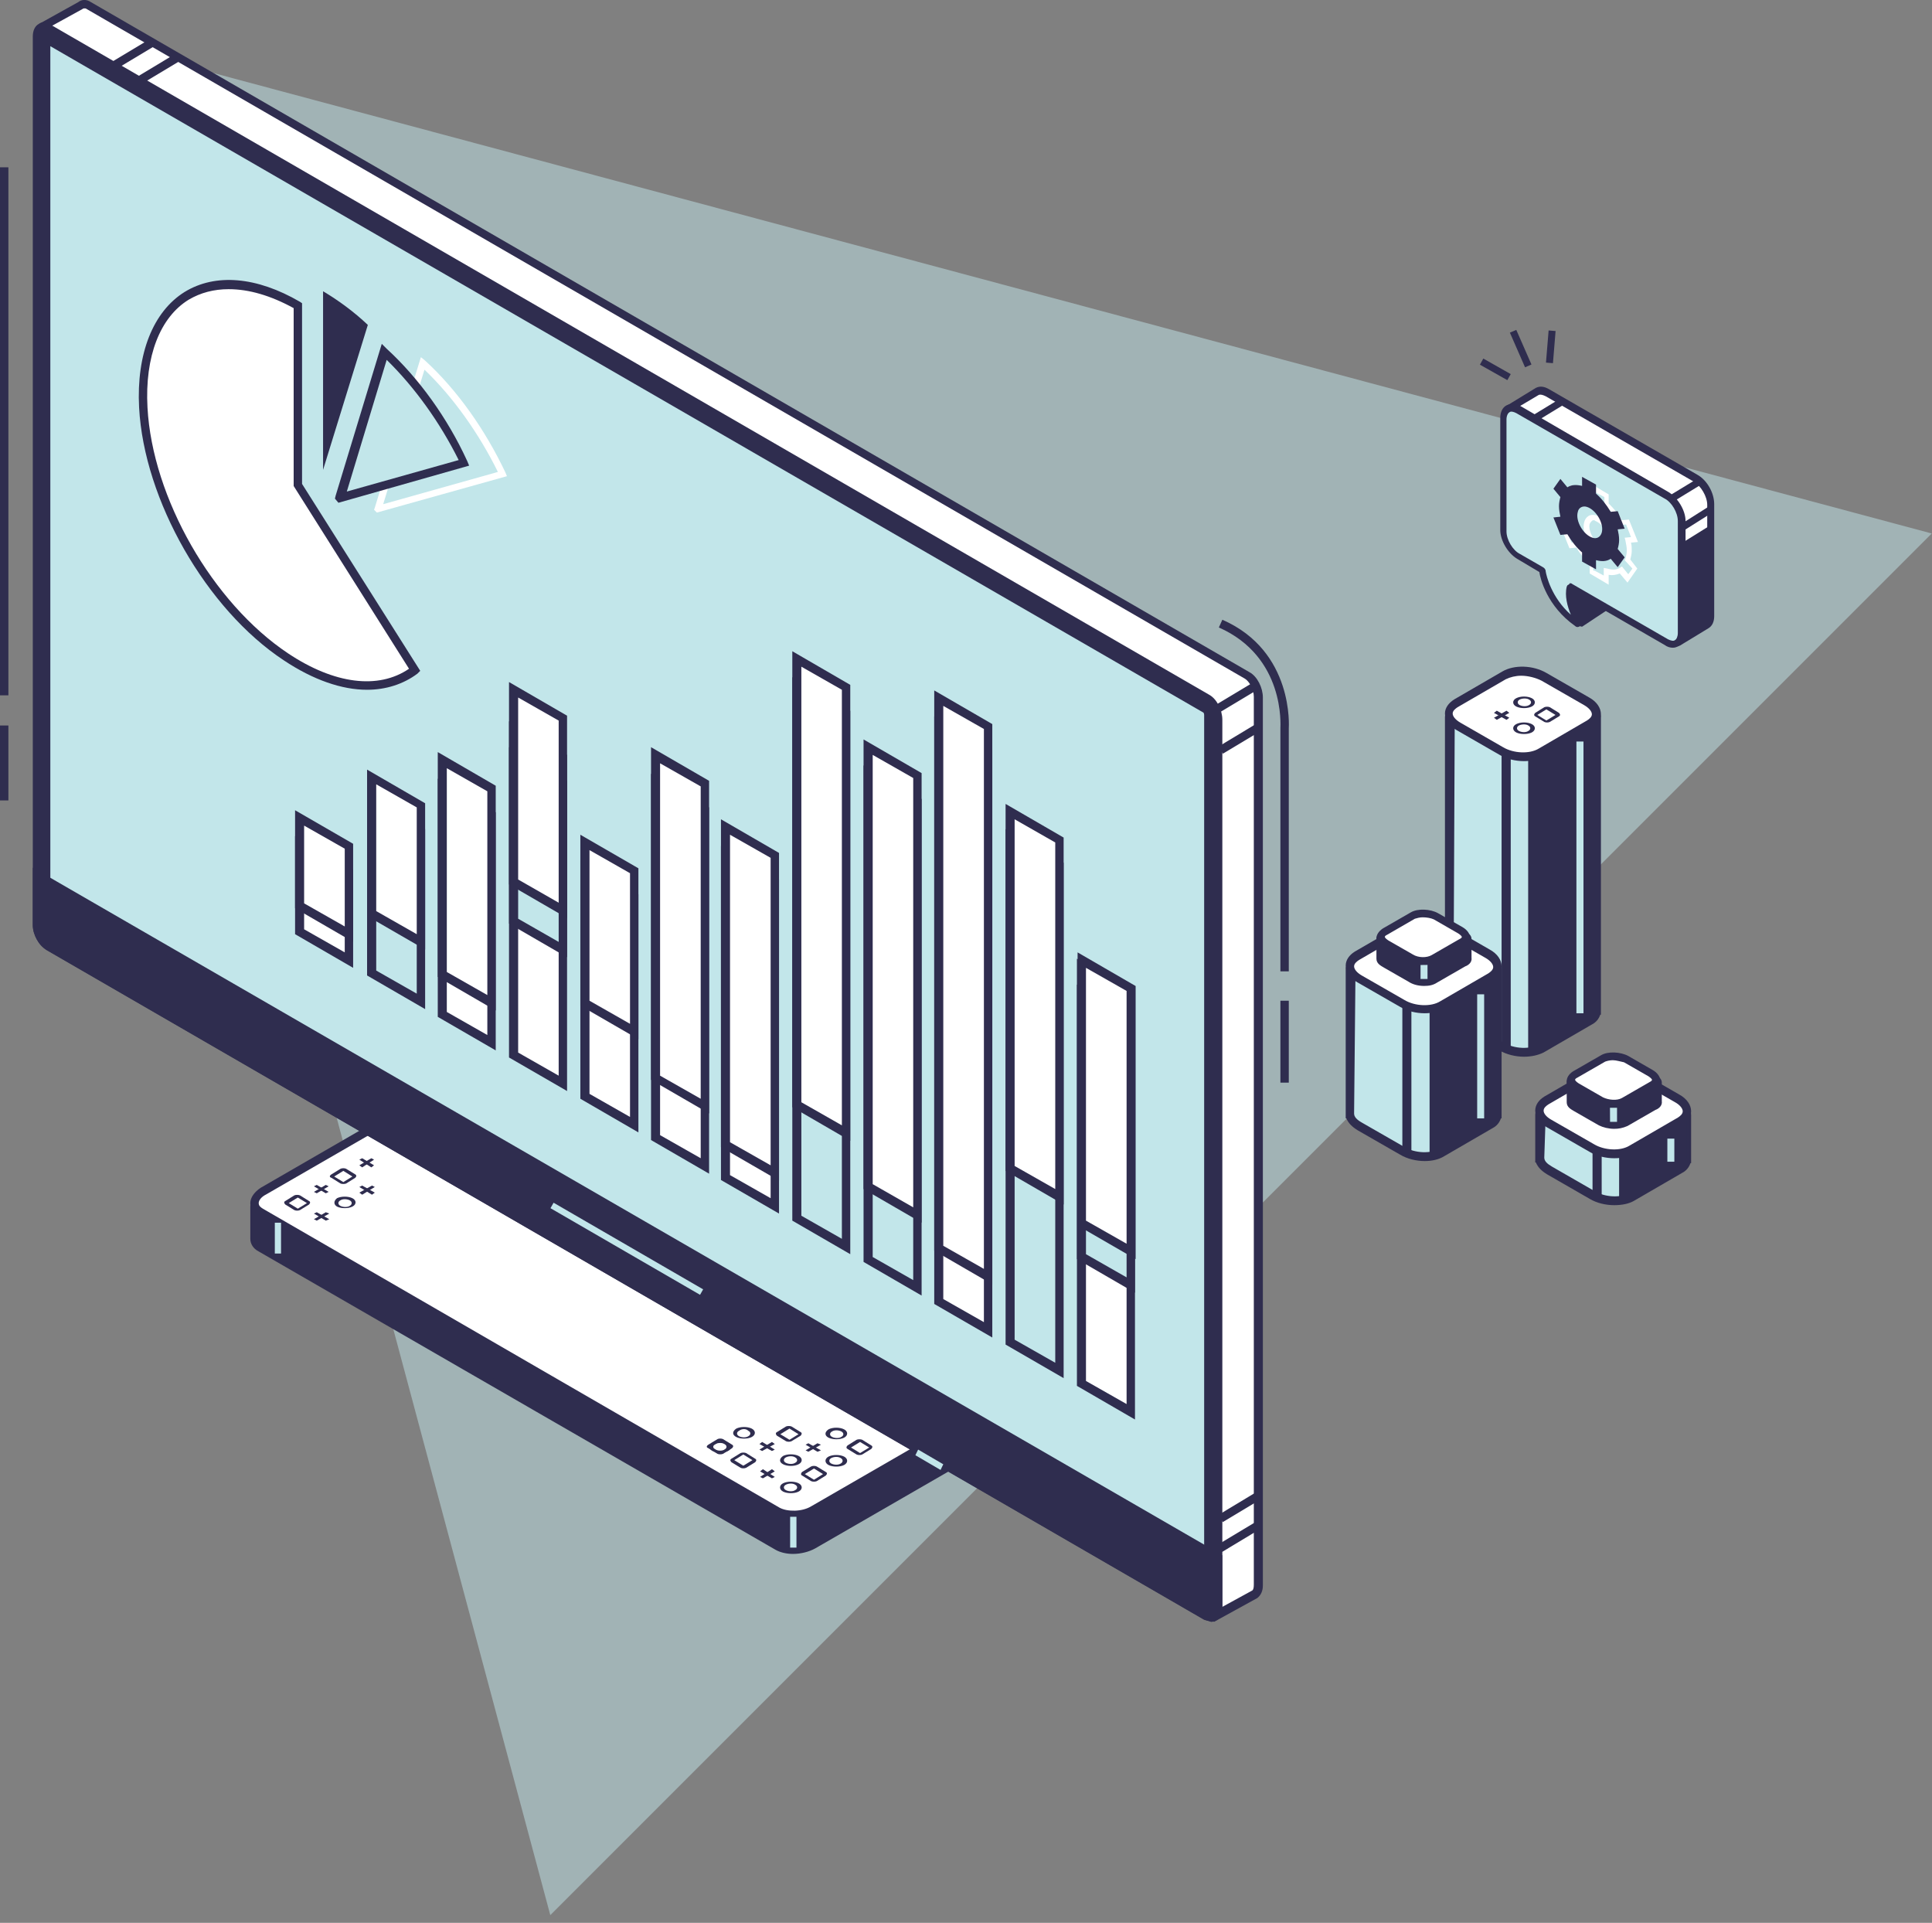 <svg width="205" height="204" viewBox="0 0 205 204" fill="none" xmlns="http://www.w3.org/2000/svg" xmlns:xlink="http://www.w3.org/1999/xlink">
	<rect x="0" y="0" width="205" height="204" fill="#808080" stroke="none"/>
	<desc>
			Created with Pixso.
	</desc>
	<defs>
		<clipPath id="clip22_10429">
			<rect width="182" height="173" fill="white" fill-opacity="0"/>
		</clipPath>
	</defs>
	<g opacity="0.5">
		<path d="M204.97 56.6L58.39 203.18L4.74 2.95L204.97 56.6Z" fill="#C2E6EA" fill-opacity="1" fill-rule="evenodd"/>
	</g>
	<rect width="182" height="173" fill="#FFFFFF" fill-opacity="0"/>
	<g clip-path="url(#clip22_10429)">
		<path d="M167.42 66.04L170.69 63.89L170.69 63.81L166.53 58.76C166.53 58.69 166.46 58.76 166.46 58.76L165.79 61.88L165.64 64.04C165.64 64.04 165.64 64.04 165.64 64.11L167.35 66.12C167.42 66.04 167.42 66.04 167.42 66.04Z" fill="#2F2D4F" fill-opacity="1" fill-rule="nonzero"/>
		<path d="M167.42 66.41C167.27 66.41 167.2 66.34 167.13 66.26L165.35 64.18L165.35 63.96L165.49 61.88L166.24 58.54L166.53 58.46C166.68 58.39 166.83 58.46 166.98 58.61L171.28 63.81L171.28 64.04C171.28 64.18 171.21 64.26 171.13 64.33L167.87 66.49C167.57 66.41 167.5 66.41 167.42 66.41ZM166.01 63.89L167.5 65.6L170.32 63.81L166.75 59.43L166.24 61.96L166.01 63.89Z" fill="#2F2D4F" fill-opacity="1" fill-rule="nonzero"/>
		<path d="M179.96 50.66L164.23 41.6C163.86 41.37 163.49 41.3 163.19 41.45L160.15 43.31C160.08 43.31 160.08 43.38 160.15 43.46L163.86 47.32C163.86 47.32 163.86 47.32 163.86 47.39L163.86 53.78C163.86 54.82 164.6 56.09 165.49 56.61L167.87 57.94C167.94 58.02 167.94 58.09 168.02 58.17C168.16 58.84 168.76 61.66 171.65 63.66C171.8 63.74 171.87 63.66 171.8 63.52C171.43 62.77 170.69 61.21 170.91 60.02C171.06 59.95 171.06 59.95 171.13 59.88L175.96 62.7C175.96 62.7 175.96 62.7 175.96 62.77L177.96 68.2C177.96 68.27 178.03 68.27 178.11 68.27L181.15 66.41C181.37 66.26 181.6 65.89 181.6 65.45L181.6 53.56C181.52 52.45 180.85 51.18 179.96 50.66Z" fill="#FFFFFF" fill-opacity="1" fill-rule="nonzero"/>
		<path d="M178.03 68.57C177.96 68.57 177.96 68.57 177.89 68.57L177.74 68.49L177.66 68.27L175.66 62.92L171.13 60.32C171.06 61.44 171.73 62.77 172.02 63.37C172.17 63.59 172.1 63.81 171.95 63.96C171.8 64.11 171.58 64.11 171.43 63.96C168.54 62.03 167.79 59.28 167.65 58.32L167.57 58.24L165.27 56.9C164.23 56.31 163.49 54.97 163.49 53.78L163.49 47.47L159.85 43.68C159.78 43.6 159.71 43.46 159.71 43.31C159.71 43.16 159.78 43.08 159.93 43.01L162.97 41.15C163.42 40.93 163.86 41 164.38 41.3L180.11 50.37C181.15 50.96 181.89 52.3 181.89 53.49L181.89 65.37C181.89 65.97 181.67 66.41 181.3 66.64L178.26 68.49C178.18 68.49 178.11 68.57 178.03 68.57ZM171.06 59.5L176.18 62.48L176.25 62.62L178.18 67.75L180.93 66.12C181.08 66.04 181.15 65.74 181.15 65.45L181.15 53.56C181.15 52.67 180.48 51.55 179.74 51.11L164.01 42.04C163.71 41.9 163.49 41.82 163.27 41.9L160.52 43.53L164.08 47.24L164.08 47.47L164.08 53.86C164.08 54.75 164.75 55.86 165.49 56.31L167.94 57.8L168.16 58.17C168.24 58.61 168.76 60.92 170.84 62.77C170.47 61.96 170.17 60.92 170.39 59.95L170.39 59.73L171.06 59.5Z" fill="#2F2D4F" fill-opacity="1" fill-rule="nonzero"/>
		<path d="M176.85 52.59L161.12 43.46C160.23 42.94 159.56 43.38 159.56 44.35L159.56 56.23C159.56 57.2 160.23 58.46 161.12 58.98L163.56 60.4C163.64 60.4 163.64 60.54 163.71 60.62C163.79 61.29 164.45 64.11 167.35 66.12C167.5 66.19 167.57 66.12 167.5 65.97C167.13 65.22 166.38 63.59 166.68 62.33C166.68 62.25 166.76 62.25 166.83 62.25L177 68.12C177.89 68.64 178.55 68.2 178.55 67.23L178.55 55.34C178.4 54.3 177.74 53.11 176.85 52.59Z" fill="#C2E6EA" fill-opacity="1" fill-rule="nonzero"/>
		<path d="M177.51 68.72C177.22 68.72 176.92 68.64 176.62 68.42L166.83 62.77C166.75 63.89 167.42 65.22 167.72 65.82C167.87 66.04 167.79 66.26 167.65 66.41C167.5 66.56 167.27 66.56 167.13 66.41C164.16 64.33 163.42 61.36 163.34 60.69L160.97 59.28C160 58.69 159.19 57.35 159.19 56.23L159.19 44.35C159.19 43.75 159.41 43.23 159.85 43.01C160.3 42.79 160.82 42.79 161.34 43.08L177.07 52.22C178.03 52.82 178.85 54.15 178.85 55.27L178.85 67.16C178.85 67.75 178.63 68.27 178.18 68.49C177.96 68.64 177.74 68.72 177.51 68.72ZM166.61 61.88C166.68 61.88 166.75 61.88 166.83 61.96L177 67.83C177.29 67.97 177.59 68.05 177.74 67.9C177.89 67.83 178.03 67.53 178.03 67.16L178.03 55.27C178.03 54.38 177.37 53.26 176.62 52.89L160.89 43.83C160.6 43.68 160.3 43.6 160.15 43.75C160 43.83 159.85 44.12 159.85 44.5L159.85 56.38C159.85 57.27 160.52 58.39 161.26 58.76L163.71 60.17C163.86 60.25 164.01 60.4 164.01 60.62C164.08 61.06 164.6 63.37 166.68 65.22C166.31 64.33 166.01 63.22 166.24 62.25L166.31 62.1L166.53 61.96C166.53 61.88 166.53 61.88 166.61 61.88Z" fill="#2F2D4F" fill-opacity="1" fill-rule="nonzero"/>
		<path d="M177.33 52.47L180.06 50.81L180.44 51.45L177.72 53.11L177.33 52.47Z" fill="#2F2D4F" fill-opacity="1" fill-rule="evenodd"/>
		<path d="M162.66 44.05L165.39 42.39L165.77 43.03L163.05 44.69L162.66 44.05Z" fill="#2F2D4F" fill-opacity="1" fill-rule="evenodd"/>
		<path d="M178.19 55.72L181.2 53.81L181.59 54.44L178.58 56.34L178.19 55.72Z" fill="#2F2D4F" fill-opacity="1" fill-rule="evenodd"/>
		<path d="M181.52 55.71L178.4 57.65L178.4 67.97L181.45 66.34L181.52 65.6L181.52 55.71Z" fill="#2F2D4F" fill-opacity="1" fill-rule="nonzero"/>
		<path d="M164.04 38.47L164.32 35.06L165.06 35.12L164.78 38.53L164.04 38.47Z" fill="#2F2D4F" fill-opacity="1" fill-rule="evenodd"/>
		<path d="M160.21 35.29L160.89 35L162.5 38.67L161.82 38.97L160.21 35.29Z" fill="#2F2D4F" fill-opacity="1" fill-rule="evenodd"/>
		<path d="M157.03 38.69L157.39 38.04L160.3 39.69L159.94 40.33L157.03 38.69Z" fill="#2F2D4F" fill-opacity="1" fill-rule="evenodd"/>
		<path d="M170.69 62.03L168.68 60.84L168.68 59.88C168.16 59.36 167.65 58.76 167.27 58.09L166.53 58.17L165.57 55.79L166.31 55.71C166.24 55.42 166.24 55.12 166.24 54.82C166.24 54.53 166.31 54.23 166.38 53.93L165.64 52.97L166.68 51.48L167.5 52.45C167.87 52.3 168.24 52.22 168.68 52.3L168.68 51.26L170.69 52.45L170.69 53.41C171.21 53.93 171.73 54.53 172.1 55.19L172.84 55.12L173.8 57.5L173.06 57.57C173.14 57.87 173.14 58.17 173.14 58.46C173.14 58.76 173.06 59.06 172.99 59.36L173.73 60.32L172.69 61.81L171.87 60.84C171.5 60.99 171.13 61.06 170.69 60.99L170.69 62.03ZM169.2 60.54L170.17 61.06L170.17 60.25L170.54 60.32C171.06 60.47 171.5 60.47 171.87 60.25L172.1 60.1L172.77 60.92L173.21 60.32L172.39 59.43L172.47 59.28C172.54 58.98 172.62 58.69 172.62 58.39C172.62 58.09 172.54 57.72 172.47 57.35L172.39 57.05L173.06 56.98L172.54 55.64L171.87 55.71L171.8 55.57C171.43 54.82 170.91 54.15 170.32 53.71L170.24 53.63L170.24 52.74L169.28 52.22L169.28 53.04L168.91 52.97C168.39 52.82 167.94 52.82 167.57 53.04L167.35 53.19L166.68 52.37L166.24 52.97L166.9 53.78L166.83 53.93C166.75 54.23 166.68 54.53 166.68 54.82C166.68 55.12 166.75 55.49 166.83 55.86L166.9 56.16L166.24 56.23L166.75 57.57L167.42 57.5L167.5 57.65C167.87 58.39 168.39 59.06 168.98 59.5L169.06 59.58L169.06 60.54L169.2 60.54ZM170.24 58.54C170.17 58.54 170.02 58.54 169.87 58.46C168.76 58.17 167.79 56.53 168.09 55.42C168.16 55.12 168.31 54.9 168.54 54.75C168.76 54.6 169.06 54.6 169.35 54.67C170.47 54.97 171.43 56.61 171.13 57.72C171.06 58.02 170.91 58.24 170.69 58.39C170.61 58.54 170.47 58.54 170.24 58.54ZM169.13 55.19C169.06 55.19 168.98 55.19 168.91 55.27C168.83 55.34 168.76 55.42 168.68 55.57C168.46 56.38 169.28 57.72 170.09 58.02C170.24 58.09 170.39 58.09 170.47 58.02C170.54 57.94 170.61 57.87 170.69 57.72C170.91 56.9 170.09 55.57 169.28 55.27C169.2 55.19 169.13 55.19 169.13 55.19Z" fill="#FFFFFF" fill-opacity="1" fill-rule="nonzero"/>
		<path d="M171.8 57.27C171.8 56.9 171.73 56.53 171.65 56.16L172.39 56.09L171.65 54.23L170.91 54.3C170.46 53.56 169.95 52.89 169.35 52.37L169.35 51.41L167.87 50.59L167.87 51.55C167.27 51.41 166.75 51.41 166.31 51.7L165.57 50.81L164.83 51.85L165.57 52.74C165.49 53.04 165.42 53.34 165.42 53.71C165.42 54.08 165.49 54.45 165.57 54.82L164.83 54.9L165.57 56.75L166.31 56.68C166.75 57.42 167.27 58.09 167.87 58.61L167.87 59.58L169.35 60.4L169.35 59.43C169.95 59.58 170.46 59.58 170.91 59.28L171.65 60.17L172.39 59.13L171.65 58.24C171.73 57.94 171.8 57.65 171.8 57.27ZM168.98 57.05C168.02 56.75 167.13 55.27 167.42 54.3C167.5 53.86 167.94 53.63 168.39 53.78C169.35 54.08 170.24 55.57 169.95 56.53C169.8 56.98 169.43 57.2 168.98 57.05Z" fill="#2F2D4F" fill-opacity="1" fill-rule="nonzero"/>
		<path d="M169.06 75.7L153.99 75.7C153.84 75.7 153.7 75.85 153.7 76L153.7 107.06C153.7 107.5 154.07 108.02 154.73 108.39L159.26 110.99C160.52 111.74 162.38 111.81 163.49 111.14L168.61 108.17C169.13 107.87 169.35 107.43 169.35 107.06L169.35 76C169.35 75.85 169.28 75.7 169.06 75.7Z" fill="#C2E6EA" fill-opacity="1" fill-rule="nonzero"/>
		<path d="M161.71 112.11C160.82 112.11 159.85 111.88 159.11 111.44L154.59 108.84C153.99 108.47 153.62 108.1 153.4 107.58L153.32 107.58L153.32 107.13L153.32 76.07C153.32 75.63 153.7 75.33 154.07 75.33L169.13 75.33C169.57 75.33 169.87 75.7 169.87 76.07L169.87 107.65L169.8 107.65C169.65 108.1 169.35 108.47 168.91 108.69L163.79 111.66C163.19 111.96 162.45 112.11 161.71 112.11ZM154.22 107.06C154.22 107.43 154.51 107.72 155.03 108.02L159.56 110.62C160.67 111.29 162.38 111.36 163.34 110.77L168.46 107.8C168.68 107.65 168.98 107.43 168.98 107.13L168.98 106.61L169.06 106.61L169.06 76.15L154.36 76.15L154.22 107.06Z" fill="#2F2D4F" fill-opacity="1" fill-rule="nonzero"/>
		<path d="M169.06 75.78L162.15 75.78L162.15 111.66C162.67 111.59 163.12 111.51 163.49 111.29L168.61 108.32C169.13 108.02 169.35 107.58 169.35 107.2L169.35 76.15C169.35 75.85 169.28 75.78 169.06 75.78Z" fill="#2F2D4F" fill-opacity="1" fill-rule="nonzero"/>
		<path d="M168.68 76.89L163.56 79.86C162.45 80.46 160.6 80.38 159.33 79.71L154.81 77.11C153.55 76.37 153.4 75.33 154.51 74.66L159.63 71.69C160.75 71.09 162.6 71.17 163.86 71.84L168.39 74.44C169.58 75.18 169.72 76.3 168.68 76.89Z" fill="#FFFFFF" fill-opacity="1" fill-rule="nonzero"/>
		<path d="M161.71 80.75C160.82 80.75 159.85 80.53 159.11 80.08L154.59 77.48C153.77 77.04 153.32 76.37 153.32 75.7C153.32 75.11 153.7 74.59 154.29 74.21L159.41 71.24C160.67 70.5 162.67 70.57 164.08 71.39L168.61 73.99C169.43 74.44 169.87 75.11 169.87 75.78C169.87 76.37 169.5 76.89 168.91 77.26L163.79 80.23C163.19 80.6 162.45 80.75 161.71 80.75ZM161.41 71.69C160.82 71.69 160.23 71.84 159.78 72.06L154.66 75.03C154.44 75.18 154.14 75.4 154.14 75.7C154.14 76 154.44 76.37 154.96 76.67L159.48 79.27C160.6 79.94 162.3 80.01 163.27 79.42L168.39 76.44C168.61 76.3 168.91 76.07 168.91 75.78C168.91 75.48 168.61 75.11 168.09 74.81L163.56 72.21C162.97 71.91 162.15 71.69 161.41 71.69Z" fill="#2F2D4F" fill-opacity="1" fill-rule="nonzero"/>
		<path d="M159.33 79.94L160.3 79.94L160.3 111.29L159.33 111.29L159.33 79.94Z" fill="#2F2D4F" fill-opacity="1" fill-rule="evenodd"/>
		<path d="M167.27 78.67L168.02 78.67L168.02 107.5L167.27 107.5L167.27 78.67Z" fill="#C2E6EA" fill-opacity="1" fill-rule="evenodd"/>
		<path d="M158.59 102.52L143.53 102.52C143.38 102.52 143.23 102.67 143.23 102.82L143.23 118.2C143.23 118.65 143.6 119.17 144.27 119.54L148.8 122.14C150.06 122.88 151.91 122.95 153.03 122.29L158.15 119.31C158.67 119.02 158.89 118.57 158.89 118.2L158.89 102.82C158.89 102.67 158.74 102.52 158.59 102.52Z" fill="#C2E6EA" fill-opacity="1" fill-rule="nonzero"/>
		<path d="M151.17 123.18C150.28 123.18 149.32 122.95 148.58 122.51L144.05 119.91C143.46 119.54 143.08 119.17 142.86 118.65L142.79 118.65L142.79 118.2L142.79 102.82C142.79 102.37 143.16 102.08 143.53 102.08L158.59 102.08C159.04 102.08 159.33 102.45 159.33 102.82L159.33 118.65L159.26 118.65C159.11 119.09 158.82 119.46 158.37 119.69L153.25 122.66C152.66 123.03 151.91 123.18 151.17 123.18ZM143.68 118.13C143.68 118.5 143.97 118.79 144.49 119.09L149.02 121.69C150.13 122.36 151.84 122.43 152.8 121.84L157.92 118.87C158.15 118.72 158.44 118.5 158.44 118.2L158.44 117.68L158.52 117.68L158.52 102.89L143.83 102.89L143.68 118.13Z" fill="#2F2D4F" fill-opacity="1" fill-rule="nonzero"/>
		<path d="M158.59 102.52L151.69 102.52L151.69 122.73C152.21 122.66 152.66 122.58 153.03 122.36L158.15 119.39C158.67 119.09 158.89 118.65 158.89 118.27L158.89 102.89C158.89 102.67 158.74 102.52 158.59 102.52Z" fill="#2F2D4F" fill-opacity="1" fill-rule="nonzero"/>
		<path d="M158.15 103.71L153.03 106.68C151.91 107.28 150.06 107.2 148.8 106.54L144.27 103.93C143.01 103.19 142.86 102.15 143.97 101.48L149.09 98.51C150.21 97.92 152.06 97.99 153.32 98.66L157.85 101.26C159.11 101.93 159.26 103.04 158.15 103.71Z" fill="#FFFFFF" fill-opacity="1" fill-rule="nonzero"/>
		<path d="M151.17 107.5C150.28 107.5 149.32 107.28 148.58 106.83L144.05 104.23C143.23 103.79 142.79 103.12 142.79 102.45C142.79 101.85 143.16 101.33 143.75 100.96L148.87 97.99C150.13 97.25 152.14 97.32 153.55 98.14L158.07 100.74C158.89 101.19 159.33 101.85 159.33 102.52C159.33 103.12 158.96 103.64 158.37 104.01L153.25 106.98C152.66 107.35 151.91 107.5 151.17 107.5ZM150.95 98.51C150.36 98.51 149.76 98.66 149.32 98.88L144.2 101.85C143.97 102 143.68 102.23 143.68 102.52C143.68 102.82 143.97 103.19 144.49 103.49L149.02 106.09C150.13 106.76 151.84 106.83 152.8 106.24L157.92 103.27C158.15 103.12 158.44 102.89 158.44 102.6C158.44 102.3 158.15 101.93 157.63 101.63L153.1 99.03C152.51 98.66 151.69 98.51 150.95 98.51Z" fill="#2F2D4F" fill-opacity="1" fill-rule="nonzero"/>
		<path d="M148.8 106.68L149.76 106.68L149.76 122.36L148.8 122.36L148.8 106.68Z" fill="#2F2D4F" fill-opacity="1" fill-rule="evenodd"/>
		<path d="M156.74 105.49L157.48 105.49L157.48 118.65L156.74 118.65L156.74 105.49Z" fill="#C2E6EA" fill-opacity="1" fill-rule="evenodd"/>
		<path d="M178.7 117.9L163.64 117.9C163.49 117.9 163.34 118.05 163.34 118.2L163.34 122.81C163.34 123.25 163.71 123.77 164.38 124.14L168.91 126.74C170.17 127.49 172.02 127.56 173.14 126.89L178.26 123.92C178.78 123.62 179 123.18 179 122.81L179 118.13C179 118.05 178.85 117.9 178.7 117.9Z" fill="#C2E6EA" fill-opacity="1" fill-rule="nonzero"/>
		<path d="M171.28 127.86C170.39 127.86 169.43 127.64 168.68 127.19L164.16 124.59C163.56 124.22 163.19 123.85 162.97 123.33L162.9 123.33L162.9 122.88L162.9 118.27C162.9 117.83 163.27 117.53 163.64 117.53L178.7 117.53C179.15 117.53 179.44 117.9 179.44 118.27L179.44 123.4L179.37 123.4C179.22 123.85 178.92 124.22 178.48 124.44L173.36 127.41C172.84 127.71 172.1 127.86 171.28 127.86ZM163.86 122.81C163.86 123.18 164.16 123.47 164.68 123.77L169.2 126.37C170.32 127.04 172.02 127.12 172.99 126.52L178.11 123.55C178.33 123.4 178.63 123.18 178.63 122.88L178.63 122.36L178.7 122.36L178.7 118.35L164.01 118.35L163.86 122.81Z" fill="#2F2D4F" fill-opacity="1" fill-rule="nonzero"/>
		<path d="M178.7 117.9L171.8 117.9L171.8 127.34C172.32 127.26 172.77 127.19 173.14 126.97L178.26 124C178.78 123.7 179 123.25 179 122.88L179 118.2C179 118.05 178.85 117.9 178.7 117.9Z" fill="#2F2D4F" fill-opacity="1" fill-rule="nonzero"/>
		<path d="M178.26 119.02L173.14 121.99C172.02 122.58 170.17 122.51 168.91 121.84L164.38 119.24C163.12 118.5 162.97 117.46 164.08 116.79L169.2 113.82C170.32 113.22 172.17 113.3 173.43 113.96L177.96 116.57C179.22 117.31 179.37 118.42 178.26 119.02Z" fill="#FFFFFF" fill-opacity="1" fill-rule="nonzero"/>
		<path d="M171.28 122.88C170.39 122.88 169.43 122.66 168.68 122.21L164.16 119.61C163.34 119.17 162.9 118.5 162.9 117.83C162.9 117.23 163.27 116.71 163.86 116.34L168.98 113.37C170.24 112.63 172.25 112.7 173.66 113.52L178.18 116.12C179 116.57 179.44 117.23 179.44 117.9C179.44 118.5 179.07 119.02 178.48 119.39L173.36 122.36C172.84 122.73 172.1 122.88 171.28 122.88ZM171.06 113.82C170.46 113.82 169.87 113.96 169.43 114.19L164.31 117.16C164.08 117.31 163.79 117.53 163.79 117.83C163.79 118.13 164.08 118.5 164.6 118.79L169.13 121.39C170.24 122.06 171.95 122.14 172.91 121.54L178.03 118.57C178.26 118.42 178.55 118.2 178.55 117.9C178.55 117.61 178.26 117.23 177.74 116.94L173.21 114.34C172.62 114.04 171.8 113.82 171.06 113.82Z" fill="#2F2D4F" fill-opacity="1" fill-rule="nonzero"/>
		<path d="M168.98 122.06L169.95 122.06L169.95 126.97L168.98 126.97L168.98 122.06Z" fill="#2F2D4F" fill-opacity="1" fill-rule="evenodd"/>
		<path d="M176.92 120.8L177.66 120.8L177.66 123.25L176.92 123.25L176.92 120.8Z" fill="#C2E6EA" fill-opacity="1" fill-rule="evenodd"/>
		<path d="M155.4 99.48L146.65 99.48C146.57 99.48 146.5 99.55 146.5 99.62L146.5 101.48L146.5 101.63C146.5 101.93 146.72 102 147.09 102.23L149.69 103.71C150.43 104.16 151.54 104.16 152.14 103.79L155.11 102.08C155.4 101.93 155.55 101.78 155.55 101.56L155.55 101.48L155.55 99.62C155.62 99.55 155.55 99.48 155.4 99.48Z" fill="#2F2D4F" fill-opacity="1" fill-rule="nonzero"/>
		<path d="M151.1 104.6C150.5 104.6 149.91 104.45 149.47 104.16L146.87 102.67C146.5 102.45 146.05 102.23 146.05 101.71L146.05 101.48L146.05 99.62C146.05 99.25 146.35 98.96 146.72 98.96L155.48 98.96C155.85 98.96 156.14 99.25 156.14 99.62L156.14 101.63C156.22 102.15 155.7 102.45 155.48 102.52L152.51 104.23C152.06 104.53 151.62 104.6 151.1 104.6ZM146.94 99.92L146.94 101.48L146.94 101.63C146.94 101.63 147.17 101.78 147.31 101.85L149.91 103.34C150.5 103.64 151.39 103.71 151.91 103.41L154.88 101.71C155.03 101.63 155.11 101.56 155.11 101.56L155.11 101.41L155.11 99.85L146.94 99.92Z" fill="#2F2D4F" fill-opacity="1" fill-rule="nonzero"/>
		<path d="M155.18 100.15L152.21 101.85C151.62 102.23 150.5 102.15 149.76 101.78L147.17 100.29C146.42 99.85 146.35 99.25 147.02 98.88L149.99 97.17C150.58 96.8 151.69 96.88 152.43 97.25L155.03 98.73C155.7 99.18 155.77 99.77 155.18 100.15Z" fill="#FFFFFF" fill-opacity="1" fill-rule="nonzero"/>
		<path d="M151.1 102.6C150.5 102.6 149.91 102.45 149.47 102.23L146.87 100.74C146.35 100.44 146.05 100 146.05 99.55C146.05 99.18 146.28 98.81 146.72 98.51L149.69 96.8C150.43 96.36 151.77 96.43 152.58 96.88L155.18 98.36C155.7 98.66 156 99.1 156 99.55C156 99.92 155.77 100.29 155.33 100.59L152.36 102.3C152.06 102.45 151.62 102.6 151.1 102.6ZM150.95 97.32C150.65 97.32 150.36 97.4 150.13 97.47L147.17 99.18C147.02 99.25 146.94 99.33 146.94 99.4C146.94 99.48 147.09 99.62 147.31 99.77L149.91 101.26C150.5 101.63 151.39 101.63 151.91 101.33L154.88 99.62C155.03 99.55 155.11 99.48 155.11 99.4C155.11 99.33 154.96 99.18 154.73 99.03L152.14 97.54C151.84 97.4 151.39 97.32 150.95 97.32Z" fill="#2F2D4F" fill-opacity="1" fill-rule="nonzero"/>
		<path d="M150.73 102.38L151.47 102.37L151.47 103.86L150.73 103.86L150.73 102.38Z" fill="#C2E6EA" fill-opacity="1" fill-rule="evenodd"/>
		<path d="M175.59 114.63L166.83 114.63C166.76 114.63 166.68 114.71 166.68 114.78L166.68 116.64L166.68 116.79C166.68 117.09 166.9 117.16 167.27 117.38L169.87 118.87C170.61 119.31 171.73 119.31 172.32 118.94L175.29 117.23C175.59 117.09 175.73 116.94 175.73 116.71L175.73 116.64L175.73 114.78C175.73 114.71 175.66 114.63 175.59 114.63Z" fill="#2F2D4F" fill-opacity="1" fill-rule="nonzero"/>
		<path d="M171.28 119.76C170.69 119.76 170.09 119.61 169.65 119.39L167.05 117.9C166.68 117.68 166.24 117.46 166.24 116.94L166.24 116.71L166.24 114.86C166.24 114.48 166.53 114.19 166.9 114.19L175.66 114.19C176.03 114.19 176.33 114.48 176.33 114.86L176.33 116.86C176.4 117.38 175.88 117.68 175.66 117.75L172.69 119.46C172.17 119.69 171.73 119.76 171.28 119.76ZM167.13 115.15L167.13 116.71L167.13 116.86C167.13 116.86 167.35 117.01 167.5 117.09L170.09 118.57C170.69 118.94 171.58 118.94 172.1 118.65L175.07 116.94C175.21 116.86 175.29 116.79 175.29 116.79L175.29 116.64L175.29 115.08L167.13 115.15Z" fill="#2F2D4F" fill-opacity="1" fill-rule="nonzero"/>
		<path d="M175.29 115.3L172.32 117.01C171.73 117.38 170.61 117.31 169.87 116.94L167.27 115.45C166.53 115.01 166.46 114.41 167.13 114.04L170.09 112.33C170.69 111.96 171.8 112.03 172.54 112.4L175.14 113.89C175.88 114.34 175.96 114.93 175.29 115.3Z" fill="#FFFFFF" fill-opacity="1" fill-rule="nonzero"/>
		<path d="M171.28 117.75C170.69 117.75 170.09 117.61 169.65 117.38L167.05 115.9C166.53 115.6 166.24 115.15 166.24 114.71C166.24 114.34 166.46 113.96 166.9 113.67L169.87 111.96C170.61 111.51 171.95 111.59 172.77 112.03L175.36 113.52C175.88 113.82 176.18 114.26 176.18 114.71C176.18 115.08 175.96 115.45 175.51 115.75L172.54 117.46C172.17 117.68 171.73 117.75 171.28 117.75ZM171.13 112.48C170.84 112.48 170.54 112.55 170.32 112.63L167.35 114.34C167.2 114.41 167.13 114.49 167.13 114.56C167.13 114.63 167.27 114.78 167.5 114.93L170.09 116.42C170.69 116.71 171.58 116.79 172.1 116.49L175.07 114.78C175.21 114.71 175.29 114.63 175.29 114.56C175.29 114.49 175.14 114.34 174.92 114.19L172.32 112.7C171.95 112.63 171.5 112.48 171.13 112.48Z" fill="#2F2D4F" fill-opacity="1" fill-rule="nonzero"/>
		<path d="M170.83 117.53L171.58 117.53L171.58 119.02L170.84 119.02L170.83 117.53Z" fill="#C2E6EA" fill-opacity="1" fill-rule="evenodd"/>
		<path d="M162.53 77.71C162.08 77.93 161.34 77.93 160.89 77.71C160.45 77.48 160.45 77.04 160.89 76.82C161.34 76.59 162.08 76.59 162.53 76.82C162.97 77.04 162.97 77.48 162.53 77.71ZM161.19 76.96C160.89 77.11 160.89 77.41 161.19 77.56C161.49 77.71 161.93 77.71 162.15 77.56C162.45 77.41 162.45 77.11 162.15 76.96C161.93 76.82 161.49 76.82 161.19 76.96Z" fill="#2F2D4F" fill-opacity="1" fill-rule="nonzero"/>
		<path d="M165.42 76L164.45 76.59C164.31 76.67 164.01 76.67 163.86 76.59L162.9 76C162.75 75.92 162.75 75.78 162.9 75.63L163.86 75.03C164.01 74.96 164.31 74.96 164.45 75.03L165.42 75.63C165.57 75.78 165.57 75.92 165.42 76ZM163.12 75.85L164.08 76.44L165.05 75.85L164.08 75.26L163.12 75.85Z" fill="#2F2D4F" fill-opacity="1" fill-rule="nonzero"/>
		<path d="M160.15 76.15L159.85 76.37L158.52 75.63L158.82 75.4L160.15 76.15Z" fill="#2F2D4F" fill-opacity="1" fill-rule="nonzero"/>
		<path d="M160.15 75.63L158.82 76.37L158.52 76.15L159.85 75.4L160.15 75.63Z" fill="#2F2D4F" fill-opacity="1" fill-rule="nonzero"/>
		<path d="M162.53 74.96C162.08 75.18 161.34 75.18 160.89 74.96C160.45 74.74 160.45 74.29 160.89 74.07C161.34 73.84 162.08 73.84 162.53 74.07C162.97 74.29 162.97 74.74 162.53 74.96ZM161.26 74.21C160.97 74.36 160.97 74.66 161.26 74.81C161.56 74.96 162 74.96 162.23 74.81C162.53 74.66 162.53 74.36 162.23 74.21C162 74.07 161.56 74.07 161.26 74.21Z" fill="#2F2D4F" fill-opacity="1" fill-rule="nonzero"/>
		<path d="M0 17.75L0.89 17.75L0.89 73.77L0 73.77L0 17.75Z" fill="#2F2D4F" fill-opacity="1" fill-rule="evenodd"/>
		<path d="M0 76.97L0.89 76.97L0.89 84.92L0 84.92L0 76.97Z" fill="#2F2D4F" fill-opacity="1" fill-rule="evenodd"/>
		<path d="M135.86 103.05L136.75 103.05L136.75 77.26C136.75 77.19 137.34 69.09 129.7 65.75L129.33 66.57C136.38 69.69 135.86 76.97 135.86 77.26L135.86 103.05Z" fill="#2F2D4F" fill-opacity="1" fill-rule="nonzero"/>
		<path d="M135.86 106.17L136.75 106.17L136.75 114.86L135.86 114.86L135.86 106.17Z" fill="#2F2D4F" fill-opacity="1" fill-rule="evenodd"/>
		<path d="M27.52 127.49L32.27 127.57C32.35 127.57 32.42 127.57 32.5 127.49L50.75 116.94C51.86 116.27 53.57 116.2 54.53 116.79L95.86 140.72C95.86 140.72 95.94 140.72 95.94 140.79L109.67 145.4C109.89 145.47 109.96 145.62 109.96 145.84L109.96 149.26C110.11 149.78 109.74 150.3 109.07 150.67L86.29 163.82C85.18 164.49 83.47 164.57 82.51 163.97L27.67 132.25C27.23 132.02 27 131.65 27 131.28L27 127.86C27 127.71 27.23 127.49 27.52 127.49Z" fill="#2F2D4F" fill-opacity="1" fill-rule="nonzero"/>
		<path d="M82.29 164.42L27.45 132.77C26.86 132.47 26.56 131.95 26.56 131.43L26.56 128.01C26.56 127.79 26.63 127.57 26.86 127.34C27 127.19 27.23 127.05 27.52 127.12L32.27 127.19L50.53 116.64C51.79 115.9 53.64 115.83 54.76 116.49L96.09 140.42L109.81 145.03C110.19 145.17 110.41 145.47 110.41 145.84L110.41 149.26C110.56 149.93 110.11 150.67 109.3 151.12L86.51 164.27C85.85 164.64 84.96 164.86 84.14 164.86C83.47 164.86 82.8 164.71 82.29 164.42ZM50.97 117.39L32.72 127.94C32.57 128.01 32.42 128.09 32.27 128.09L27.52 128.01L27.52 127.57L27.52 131.5C27.52 131.8 27.75 131.95 27.97 132.1L82.8 163.82C83.62 164.27 85.18 164.27 86.14 163.67L108.92 150.52C109.44 150.23 109.67 149.85 109.59 149.56L109.59 145.99L95.86 141.38C95.79 141.38 95.79 141.31 95.72 141.31L54.39 117.39C54.01 117.16 53.49 117.09 52.98 117.09C52.23 116.87 51.49 117.09 50.97 117.39Z" fill="#2F2D4F" fill-opacity="1" fill-rule="nonzero"/>
		<path d="M27.67 128.61L82.51 160.33C83.47 160.92 85.18 160.85 86.29 160.18L109.07 147.03C110.19 146.36 110.33 145.4 109.37 144.88L54.53 113.15C53.57 112.56 51.86 112.63 50.75 113.3L27.97 126.45C26.86 127.05 26.71 128.01 27.67 128.61Z" fill="#FFFFFF" fill-opacity="1" fill-rule="nonzero"/>
		<path d="M82.29 160.63L27.45 128.98C26.86 128.68 26.56 128.16 26.56 127.64C26.56 127.05 27 126.45 27.67 126.01L50.45 112.85C51.71 112.11 53.57 112.04 54.68 112.71L109.52 144.43C110.11 144.73 110.41 145.25 110.41 145.77C110.41 146.36 109.96 146.96 109.3 147.4L86.51 160.48C85.85 160.85 84.96 161.07 84.14 161.07C83.47 161.07 82.8 160.92 82.29 160.63ZM50.97 113.6L28.19 126.75C27.75 126.97 27.45 127.34 27.45 127.64C27.45 127.94 27.67 128.09 27.89 128.23L82.73 159.96C83.55 160.4 85.1 160.4 86.07 159.81L108.85 146.66C109.3 146.44 109.59 146.07 109.59 145.77C109.59 145.47 109.37 145.32 109.15 145.17L54.31 113.45C53.94 113.23 53.42 113.15 52.9 113.15C52.23 113.15 51.49 113.3 50.97 113.6Z" fill="#2F2D4F" fill-opacity="1" fill-rule="nonzero"/>
		<path d="M83.84 160.92L84.51 160.92L84.51 164.19L83.84 164.19L83.84 160.92Z" fill="#C2E6EA" fill-opacity="1" fill-rule="evenodd"/>
		<path d="M107.14 147.92L107.81 147.92L107.81 151.19L107.14 151.19L107.14 147.92Z" fill="#C2E6EA" fill-opacity="1" fill-rule="evenodd"/>
		<path d="M29.16 129.72L29.82 129.72L29.82 132.99L29.16 132.99L29.16 129.72Z" fill="#C2E6EA" fill-opacity="1" fill-rule="evenodd"/>
		<path d="M4.45 2.97C4.37 2.97 4.37 2.89 4.45 2.82L8.53 0.59C8.75 0.44 9.05 0.44 9.42 0.59L132.37 71.69C133.04 72.06 133.56 73.1 133.56 74L133.56 168.21C133.56 168.65 133.41 168.95 133.19 169.17L128.88 171.55L124.58 166.42L126.29 165.68L9.34 98.07C8.68 97.7 8.16 96.66 8.16 95.77L8.16 8.09L4.45 2.97Z" fill="#FFFFFF" fill-opacity="1" fill-rule="nonzero"/>
		<path d="M123.91 166.13L125.32 165.53L9.2 98.37C8.38 97.92 7.79 96.73 7.79 95.69L7.79 8.24L4.08 3.26C4 3.12 3.93 2.97 4 2.82C4 2.67 4.15 2.52 4.3 2.45L8.31 0.22C8.68 -0.08 9.2 -0.08 9.64 0.22L132.59 71.32C133.41 71.77 134 72.96 134 74L134 168.21C134 168.8 133.78 169.25 133.41 169.54L128.81 172.07L123.91 166.13ZM8.75 0.96L4.97 3.04L8.6 7.94L8.6 95.69C8.6 96.43 9.05 97.33 9.57 97.62L127.25 165.61L125.32 166.42L128.96 170.88L132.89 168.73C132.97 168.65 133.04 168.5 133.04 168.13L133.04 73.92C133.04 73.18 132.59 72.29 132.07 71.99L9.2 0.96C9.12 0.89 9.05 0.89 8.97 0.89C8.9 0.89 8.83 0.89 8.75 0.96Z" fill="#2F2D4F" fill-opacity="1" fill-rule="nonzero"/>
		<path d="M5.11 100.37L128.07 171.48C128.74 171.85 129.25 171.48 129.25 170.58L129.25 76.3C129.25 75.41 128.74 74.37 128.07 74L5.11 2.97C4.45 2.6 3.85 2.97 3.85 3.86L3.85 98.07C3.85 98.96 4.45 100 5.11 100.37Z" fill="#2F2D4F" fill-opacity="1" fill-rule="nonzero"/>
		<path d="M127.77 171.85L4.89 100.74C4.08 100.3 3.48 99.11 3.48 98.07L3.48 3.86C3.48 3.26 3.7 2.74 4.15 2.52C4.45 2.3 4.89 2.37 5.34 2.6L128.29 73.7C129.11 74.14 129.7 75.33 129.7 76.37L129.7 170.58C129.7 171.18 129.48 171.7 129.03 171.92C128.88 172 128.66 172.07 128.51 172.07C128.29 172 128.07 171.92 127.77 171.85ZM4.52 3.26C4.45 3.34 4.3 3.49 4.3 3.86L4.3 98.07C4.3 98.81 4.74 99.7 5.26 100L128.22 171.1C128.29 171.18 128.44 171.25 128.59 171.18C128.66 171.1 128.81 170.96 128.81 170.58L128.81 76.3C128.81 75.56 128.36 74.66 127.85 74.37L4.89 3.34C4.82 3.34 4.74 3.26 4.67 3.26C4.6 3.26 4.52 3.26 4.52 3.26Z" fill="#2F2D4F" fill-opacity="1" fill-rule="nonzero"/>
		<path d="M5.26 98.59L127.85 169.47C128.07 169.62 128.22 169.47 128.22 169.17L128.22 75.85C128.22 75.56 128.07 75.26 127.85 75.18L5.26 4.3C5.04 4.16 4.89 4.3 4.89 4.6L4.89 97.92C4.89 98.22 5.04 98.51 5.26 98.59Z" fill="#C2E6EA" fill-opacity="1" fill-rule="nonzero"/>
		<path d="M127.62 169.84L5.04 98.96C4.74 98.81 4.45 98.37 4.45 97.92L4.45 4.6C4.45 4.3 4.6 4.08 4.82 3.93C5.04 3.78 5.26 3.86 5.49 3.93L128.07 74.81C128.36 75.04 128.66 75.48 128.66 75.85L128.66 169.17C128.66 169.47 128.51 169.69 128.29 169.84C128.22 169.92 128.07 169.92 127.99 169.92C127.85 169.92 127.77 169.92 127.62 169.84ZM5.34 97.92C5.34 98.07 5.41 98.22 5.49 98.22L127.77 168.87L127.77 75.85C127.77 75.7 127.7 75.56 127.62 75.56L5.34 4.9L5.34 97.92Z" fill="#2F2D4F" fill-opacity="1" fill-rule="nonzero"/>
		<path d="M3.85 98.14L3.85 92.72L129.18 165.16L129.18 170.58C129.18 171.4 128.59 171.77 127.92 171.33L5.19 100.45C4.45 100 3.85 99.03 3.85 98.14Z" fill="#2F2D4F" fill-opacity="1" fill-rule="nonzero"/>
		<path d="M127.7 171.77L4.97 100.82C4.15 100.3 3.48 99.18 3.48 98.22L3.48 92.05L129.48 164.86L129.7 165.01L129.7 170.66C129.7 171.18 129.48 171.62 129.11 171.85C128.96 171.92 128.74 172 128.59 172C128.29 172 127.99 171.92 127.7 171.77ZM4.3 93.54L4.3 98.14C4.3 98.81 4.82 99.7 5.34 100L128.07 170.96C128.29 171.1 128.44 171.1 128.51 171.03C128.59 170.96 128.66 170.81 128.66 170.58L128.66 165.46L4.3 93.54Z" fill="#2F2D4F" fill-opacity="1" fill-rule="nonzero"/>
		<path d="M58.41 128.18L58.74 127.6L74.61 136.79L74.28 137.37L58.41 128.18Z" fill="#C2E6EA" fill-opacity="1" fill-rule="evenodd"/>
		<path d="M129.09 74.73L133.29 72.21L133.75 72.98L129.55 75.5L129.09 74.73Z" fill="#2F2D4F" fill-opacity="1" fill-rule="evenodd"/>
		<path d="M11.83 6.59L16.03 4.07L16.49 4.83L12.29 7.35L11.83 6.59Z" fill="#2F2D4F" fill-opacity="1" fill-rule="evenodd"/>
		<path d="M129.09 163.96L133.28 161.44L133.74 162.2L129.54 164.73L129.09 163.96Z" fill="#2F2D4F" fill-opacity="1" fill-rule="evenodd"/>
		<path d="M99.8 155.95L100.09 155.35L97.42 153.79L97.13 154.39L99.8 155.95Z" fill="#C2E6EA" fill-opacity="1" fill-rule="nonzero"/>
		<path d="M129.29 160.72L133.49 158.19L133.95 158.96L129.75 161.48L129.29 160.72Z" fill="#2F2D4F" fill-opacity="1" fill-rule="evenodd"/>
		<path d="M14.52 8.17L18.72 5.64L19.18 6.41L14.98 8.93L14.52 8.17Z" fill="#2F2D4F" fill-opacity="1" fill-rule="evenodd"/>
		<path d="M129.3 79.2L133.5 76.67L133.96 77.44L129.76 79.96L129.3 79.2Z" fill="#2F2D4F" fill-opacity="1" fill-rule="evenodd"/>
		<path d="M39.99 54.38L39.69 54.08L39.77 53.86L44.66 37.89L45.11 38.26C48.52 41.38 51.49 45.61 53.64 50.15L53.79 50.52L39.99 54.38ZM45.04 39.22L40.66 53.49L52.83 50.07C50.82 45.99 48.08 42.12 45.04 39.22Z" fill="#FFFFFF" fill-opacity="1" fill-rule="nonzero"/>
		<path d="M39.03 34.47C37.54 33.06 35.91 31.87 34.28 30.9L34.28 49.85L39.03 34.47Z" fill="#2F2D4F" fill-opacity="1" fill-rule="nonzero"/>
		<path d="M36.06 52.82L49.27 49.11C47.19 44.65 44.22 40.56 40.81 37.37L36.06 52.82Z" fill="#C2E6EA" fill-opacity="1" fill-rule="nonzero"/>
		<path d="M35.91 53.34L35.54 52.9L35.61 52.6L40.51 36.48L41.03 37C44.44 40.12 47.48 44.35 49.56 48.88L49.78 49.4L35.91 53.34ZM41.03 38.18L36.8 52.15L48.67 48.81C46.67 44.8 44 41.08 41.03 38.18Z" fill="#2F2D4F" fill-opacity="1" fill-rule="nonzero"/>
		<path d="M31.6 51.48L31.6 32.46C22.18 27.04 14.61 31.79 15.21 43.24C15.73 52.9 22.26 64.26 30.34 69.69C35.83 73.33 40.73 73.55 44.07 71.1L31.6 51.48Z" fill="#FFFFFF" fill-opacity="1" fill-rule="nonzero"/>
		<path d="M38.95 73.18C36.28 73.18 33.24 72.14 30.12 70.06C21.88 64.63 15.28 53.04 14.76 43.24C14.46 37.52 16.25 33.06 19.58 30.98C22.85 28.97 27.23 29.34 31.83 32.02L32.05 32.17L32.05 32.46L32.05 51.34L44.59 71.17L44.29 71.47C42.81 72.58 40.95 73.18 38.95 73.18ZM24.26 30.68C22.7 30.68 21.29 31.05 20.03 31.79C16.99 33.65 15.35 37.81 15.65 43.24C16.17 52.82 22.55 63.97 30.57 69.32C35.46 72.58 40.14 73.18 43.4 70.95L31.16 51.56L31.16 32.69C28.71 31.35 26.41 30.68 24.26 30.68Z" fill="#2F2D4F" fill-opacity="1" fill-rule="nonzero"/>
		<path d="M44.66 106.24L39.4 103.27L39.4 85.22L44.66 88.19L44.66 106.24Z" fill="#C2E6EA" fill-opacity="1" fill-rule="nonzero"/>
		<path d="M45.11 107.06L38.95 103.49L38.95 84.4L45.11 87.96L45.11 107.06ZM39.92 102.97L44.22 105.42L44.22 88.41L39.92 85.96L39.92 102.97Z" fill="#2F2D4F" fill-opacity="1" fill-rule="nonzero"/>
		<path d="M52.16 110.63L46.96 107.58L46.96 83.36L52.16 86.4L52.16 110.63Z" fill="#FFFFFF" fill-opacity="1" fill-rule="nonzero"/>
		<path d="M52.6 111.44L46.45 107.88L46.45 82.61L52.6 86.18L52.6 111.44ZM47.41 107.36L51.71 109.81L51.71 86.7L47.41 84.25L47.41 107.36Z" fill="#2F2D4F" fill-opacity="1" fill-rule="nonzero"/>
		<path d="M119.98 149.78L114.79 146.81L114.79 105.35L119.98 108.32L119.98 149.78Z" fill="#FFFFFF" fill-opacity="1" fill-rule="nonzero"/>
		<path d="M120.43 150.6L114.27 147.03L114.27 146.73L114.27 104.46L120.43 108.03L120.43 108.32L120.43 150.6ZM115.23 146.51L119.54 148.96L119.54 108.55L115.23 106.09L115.23 146.51Z" fill="#2F2D4F" fill-opacity="1" fill-rule="nonzero"/>
		<path d="M59.73 114.93L54.53 111.96L54.53 80.09L59.73 83.13L59.73 114.93Z" fill="#FFFFFF" fill-opacity="1" fill-rule="nonzero"/>
		<path d="M60.17 115.75L54.01 112.19L54.01 79.27L60.17 82.84L60.17 115.75ZM54.98 111.67L59.28 114.12L59.28 83.36L54.98 80.91L54.98 111.67Z" fill="#2F2D4F" fill-opacity="1" fill-rule="nonzero"/>
		<path d="M67.22 119.32L62.03 116.35L62.03 92.12L67.22 95.1L67.22 119.32Z" fill="#FFFFFF" fill-opacity="1" fill-rule="nonzero"/>
		<path d="M67.74 120.14L61.58 116.57L61.58 91.31L67.74 94.87L67.74 120.14ZM62.55 116.05L66.85 118.5L66.85 95.39L62.55 92.94L62.55 116.05Z" fill="#2F2D4F" fill-opacity="1" fill-rule="nonzero"/>
		<path d="M104.84 141.09L99.65 138.04L99.65 76.82L104.84 79.87L104.84 141.09Z" fill="#FFFFFF" fill-opacity="1" fill-rule="nonzero"/>
		<path d="M105.29 141.9L99.13 138.34L99.13 138.04L99.13 76L105.29 79.57L105.29 79.87L105.29 141.9ZM100.09 137.82L104.4 140.27L104.4 80.16L100.09 77.71L100.09 137.82Z" fill="#2F2D4F" fill-opacity="1" fill-rule="nonzero"/>
		<path d="M112.41 145.4L107.22 142.42L107.14 88.86L112.41 91.83L112.41 145.4Z" fill="#C2E6EA" fill-opacity="1" fill-rule="nonzero"/>
		<path d="M112.86 146.21L106.7 142.65L106.7 142.35L106.7 87.96L112.86 91.53L112.86 91.83L112.86 146.21ZM107.66 142.13L111.97 144.58L111.97 92.05L107.66 89.6L107.66 142.13Z" fill="#2F2D4F" fill-opacity="1" fill-rule="nonzero"/>
		<path d="M37.02 101.86L31.83 98.81L31.83 89.52L37.02 92.57L37.02 101.86Z" fill="#FFFFFF" fill-opacity="1" fill-rule="nonzero"/>
		<path d="M37.47 102.68L31.31 99.11L31.31 88.71L37.47 92.27L37.47 102.68ZM32.27 98.59L36.58 101.04L36.58 92.79L32.27 90.34L32.27 98.59Z" fill="#2F2D4F" fill-opacity="1" fill-rule="nonzero"/>
		<path d="M74.79 123.7L69.6 120.66L69.6 82.91L74.79 85.88L74.79 123.7Z" fill="#FFFFFF" fill-opacity="1" fill-rule="nonzero"/>
		<path d="M75.24 124.52L69.08 120.95L69.08 82.09L75.24 85.66L75.24 124.52ZM70.04 120.43L74.35 122.88L74.35 86.18L70.04 83.73L70.04 120.43Z" fill="#2F2D4F" fill-opacity="1" fill-rule="nonzero"/>
		<path d="M82.21 127.94L77.02 124.89L77.02 90.49L82.21 93.54L82.21 127.94Z" fill="#FFFFFF" fill-opacity="1" fill-rule="nonzero"/>
		<path d="M82.66 128.75L76.5 125.19L76.5 89.75L82.66 93.31L82.66 128.75ZM77.46 124.67L81.77 127.12L81.77 93.83L77.46 91.38L77.46 124.67Z" fill="#2F2D4F" fill-opacity="1" fill-rule="nonzero"/>
		<path d="M89.78 132.25L84.59 129.27L84.51 72.66L89.78 75.7L89.78 132.25Z" fill="#C2E6EA" fill-opacity="1" fill-rule="nonzero"/>
		<path d="M90.22 133.06L84.07 129.5L84.07 129.2L84.07 71.84L90.22 75.41L90.22 75.7L90.22 133.06ZM85.03 128.98L89.33 131.43L89.33 75.93L85.03 73.48L85.03 128.98Z" fill="#2F2D4F" fill-opacity="1" fill-rule="nonzero"/>
		<path d="M97.27 136.63L92.08 133.66L92.08 82.02L97.27 84.99L97.27 136.63Z" fill="#C2E6EA" fill-opacity="1" fill-rule="nonzero"/>
		<path d="M97.79 137.45L91.63 133.88L91.63 133.58L91.63 81.2L97.79 84.77L97.79 85.07L97.79 137.45ZM92.6 133.36L96.9 135.81L96.9 85.29L92.6 82.84L92.6 133.36Z" fill="#2F2D4F" fill-opacity="1" fill-rule="nonzero"/>
		<path d="M44.66 99.93L39.4 96.88L39.4 82.39L44.66 85.44L44.66 99.93Z" fill="#FFFFFF" fill-opacity="1" fill-rule="nonzero"/>
		<path d="M45.11 100.74L38.95 97.18L38.95 81.65L45.11 85.22L45.11 100.74ZM39.92 96.66L44.22 99.11L44.22 85.66L39.92 83.21L39.92 96.66Z" fill="#2F2D4F" fill-opacity="1" fill-rule="nonzero"/>
		<path d="M52.16 106.46L46.96 103.42L46.96 80.61L52.16 83.65L52.16 106.46Z" fill="#FFFFFF" fill-opacity="1" fill-rule="nonzero"/>
		<path d="M52.6 107.21L46.45 103.64L46.45 79.79L52.6 83.36L52.6 107.21ZM47.41 103.12L51.71 105.57L51.71 83.95L47.41 81.5L47.41 103.12Z" fill="#2F2D4F" fill-opacity="1" fill-rule="nonzero"/>
		<path d="M119.98 136.33L114.79 133.36L114.79 102.6L119.98 105.57L119.98 136.33Z" fill="#C2E6EA" fill-opacity="1" fill-rule="nonzero"/>
		<path d="M120.43 137.15L114.27 133.58L114.27 133.29L114.27 101.71L120.43 105.28L120.43 105.57L120.43 137.15ZM115.23 133.06L119.54 135.52L119.54 105.8L115.23 103.34L115.23 133.06Z" fill="#2F2D4F" fill-opacity="1" fill-rule="nonzero"/>
		<path d="M119.98 132.77L114.79 129.79L114.79 101.86L119.98 104.9L119.98 132.77Z" fill="#FFFFFF" fill-opacity="1" fill-rule="nonzero"/>
		<path d="M120.5 133.58L114.34 130.02L114.34 129.72L114.34 101.04L120.5 104.61L120.5 104.9L120.5 133.58ZM115.23 129.5L119.54 131.95L119.54 105.13L115.23 102.68L115.23 129.5Z" fill="#2F2D4F" fill-opacity="1" fill-rule="nonzero"/>
		<path d="M59.73 100.82L54.53 97.77L54.53 77.34L59.73 80.39L59.73 100.82Z" fill="#C2E6EA" fill-opacity="1" fill-rule="nonzero"/>
		<path d="M60.17 101.56L54.01 97.99L54.01 76.52L60.17 80.09L60.17 101.56ZM54.98 97.47L59.28 99.93L59.28 80.61L54.98 78.16L54.98 97.47Z" fill="#2F2D4F" fill-opacity="1" fill-rule="nonzero"/>
		<path d="M59.73 96.58L54.53 93.61L54.53 73.18L59.73 76.22L59.73 96.58Z" fill="#FFFFFF" fill-opacity="1" fill-rule="nonzero"/>
		<path d="M60.17 97.4L54.01 93.83L54.01 72.36L60.17 75.93L60.17 97.4ZM54.98 93.31L59.28 95.77L59.28 76.45L54.98 74L54.98 93.31Z" fill="#2F2D4F" fill-opacity="1" fill-rule="nonzero"/>
		<path d="M67.22 109.44L62.03 106.39L62.03 89.38L67.22 92.35L67.22 109.44Z" fill="#FFFFFF" fill-opacity="1" fill-rule="nonzero"/>
		<path d="M67.74 110.25L61.58 106.69L61.58 88.56L67.74 92.12L67.74 110.25ZM62.55 106.17L66.85 108.62L66.85 92.64L62.55 90.19L62.55 106.17Z" fill="#2F2D4F" fill-opacity="1" fill-rule="nonzero"/>
		<path d="M104.84 135.44L99.65 132.47L99.65 74.07L104.84 77.12L104.84 135.44Z" fill="#FFFFFF" fill-opacity="1" fill-rule="nonzero"/>
		<path d="M105.29 136.26L99.13 132.69L99.13 132.39L99.13 73.25L105.29 76.82L105.29 77.12L105.29 136.26ZM100.09 132.17L104.4 134.62L104.4 77.34L100.09 74.89L100.09 132.17Z" fill="#2F2D4F" fill-opacity="1" fill-rule="nonzero"/>
		<path d="M112.41 126.97L107.22 123.92L107.14 86.11L112.41 89.08L112.41 126.97Z" fill="#FFFFFF" fill-opacity="1" fill-rule="nonzero"/>
		<path d="M112.86 127.79L106.7 124.22L106.7 123.92L106.7 85.29L112.86 88.86L112.86 89.15L112.86 127.79ZM107.66 123.7L111.97 126.15L111.97 89.38L107.66 86.92L107.66 123.7Z" fill="#2F2D4F" fill-opacity="1" fill-rule="nonzero"/>
		<path d="M37.02 99.11L31.83 96.06L31.83 86.78L37.02 89.82L37.02 99.11Z" fill="#FFFFFF" fill-opacity="1" fill-rule="nonzero"/>
		<path d="M37.47 99.93L31.31 96.36L31.31 85.96L37.47 89.52L37.47 99.93ZM32.27 95.84L36.58 98.29L36.58 90.04L32.27 87.59L32.27 95.84Z" fill="#2F2D4F" fill-opacity="1" fill-rule="nonzero"/>
		<path d="M74.79 117.39L69.6 114.34L69.6 80.16L74.79 83.13L74.79 117.39Z" fill="#FFFFFF" fill-opacity="1" fill-rule="nonzero"/>
		<path d="M75.24 118.13L69.08 114.56L69.08 79.27L75.24 82.84L75.24 118.13ZM70.04 114.12L74.35 116.57L74.35 83.43L70.04 80.98L70.04 114.12Z" fill="#2F2D4F" fill-opacity="1" fill-rule="nonzero"/>
		<path d="M82.21 124.44L77.02 121.47L77.02 87.74L82.21 90.79L82.21 124.44Z" fill="#FFFFFF" fill-opacity="1" fill-rule="nonzero"/>
		<path d="M82.66 125.26L76.5 121.7L76.5 86.92L82.66 90.49L82.66 125.26ZM77.46 121.18L81.77 123.63L81.77 91.01L77.46 88.56L77.46 121.18Z" fill="#2F2D4F" fill-opacity="1" fill-rule="nonzero"/>
		<path d="M89.78 120.21L84.59 117.24L84.51 69.91L89.78 72.96L89.78 120.21Z" fill="#FFFFFF" fill-opacity="1" fill-rule="nonzero"/>
		<path d="M90.22 121.03L84.07 117.46L84.07 117.16L84.07 69.09L90.22 72.66L90.22 72.96L90.22 121.03ZM85.03 116.94L89.33 119.39L89.33 73.18L85.03 70.73L85.03 116.94Z" fill="#2F2D4F" fill-opacity="1" fill-rule="nonzero"/>
		<path d="M97.27 128.9L92.08 125.86L92.08 79.27L97.27 82.24L97.27 128.9Z" fill="#FFFFFF" fill-opacity="1" fill-rule="nonzero"/>
		<path d="M97.79 129.72L91.63 126.15L91.63 125.86L91.63 78.45L97.79 82.02L97.79 82.32L97.79 129.72ZM92.6 125.63L96.9 128.09L96.9 82.54L92.6 80.09L92.6 125.63Z" fill="#2F2D4F" fill-opacity="1" fill-rule="nonzero"/>
		<path d="M83.1 157.36C83.55 157.14 84.29 157.14 84.73 157.36C85.18 157.58 85.18 158.03 84.73 158.25C84.29 158.47 83.55 158.47 83.1 158.25C82.66 158.03 82.66 157.58 83.1 157.36ZM83.4 157.51C83.1 157.66 83.1 157.95 83.4 158.1C83.7 158.25 84.14 158.25 84.36 158.1C84.66 157.95 84.66 157.66 84.36 157.51C84.14 157.36 83.7 157.36 83.4 157.51Z" fill="#2F2D4F" fill-opacity="1" fill-rule="nonzero"/>
		<path d="M83.1 154.46C83.55 154.24 84.29 154.24 84.73 154.46C85.18 154.68 85.18 155.13 84.73 155.35C84.29 155.58 83.55 155.58 83.1 155.35C82.66 155.13 82.66 154.76 83.1 154.46ZM83.4 154.61C83.1 154.76 83.1 155.06 83.4 155.2C83.7 155.35 84.14 155.35 84.36 155.2C84.66 155.06 84.66 154.76 84.36 154.61C84.14 154.46 83.7 154.46 83.4 154.61Z" fill="#2F2D4F" fill-opacity="1" fill-rule="nonzero"/>
		<path d="M75.61 153.05C76.05 152.83 76.79 152.83 77.24 153.05C77.68 153.27 77.68 153.72 77.24 153.94C76.79 154.16 76.05 154.16 75.61 153.94C75.16 153.72 75.16 153.27 75.61 153.05ZM75.9 153.2C75.61 153.35 75.61 153.64 75.9 153.79C76.2 153.94 76.65 153.94 76.87 153.79C77.16 153.64 77.16 153.35 76.87 153.2C76.65 153.05 76.2 153.05 75.9 153.2Z" fill="#2F2D4F" fill-opacity="1" fill-rule="nonzero"/>
		<path d="M77.61 154.76L78.58 154.16C78.72 154.09 79.02 154.09 79.17 154.16L80.13 154.76C80.28 154.83 80.28 154.98 80.13 155.13L79.17 155.72C79.02 155.8 78.72 155.8 78.58 155.72L77.61 155.13C77.46 154.98 77.46 154.83 77.61 154.76ZM78.87 154.31L77.91 154.91L78.87 155.5L79.84 154.91L78.87 154.31Z" fill="#2F2D4F" fill-opacity="1" fill-rule="nonzero"/>
		<path d="M75.16 153.27L76.13 152.68C76.27 152.6 76.57 152.6 76.72 152.68L77.68 153.27C77.83 153.35 77.83 153.5 77.68 153.64L76.72 154.24C76.57 154.31 76.27 154.31 76.13 154.24L75.16 153.64C74.94 153.57 74.94 153.42 75.16 153.27ZM76.42 152.9L75.46 153.5L76.42 154.09L77.39 153.5L76.42 152.9Z" fill="#2F2D4F" fill-opacity="1" fill-rule="nonzero"/>
		<path d="M85.1 156.17L86.07 155.58C86.22 155.5 86.51 155.5 86.66 155.58L87.63 156.17C87.78 156.24 87.78 156.39 87.63 156.54L86.66 157.14C86.51 157.21 86.22 157.21 86.07 157.14L85.1 156.54C84.96 156.47 84.96 156.32 85.1 156.17ZM86.37 155.8L85.4 156.39L86.37 156.99L87.33 156.39L86.37 155.8Z" fill="#2F2D4F" fill-opacity="1" fill-rule="nonzero"/>
		<path d="M78.13 151.56C78.58 151.34 79.32 151.34 79.76 151.56C80.21 151.79 80.21 152.23 79.76 152.46C79.32 152.68 78.58 152.68 78.13 152.46C77.68 152.23 77.68 151.86 78.13 151.56ZM78.43 151.79C78.13 151.93 78.13 152.23 78.43 152.38C78.72 152.53 79.17 152.53 79.39 152.38C79.69 152.23 79.69 151.93 79.39 151.79C79.17 151.56 78.72 151.56 78.43 151.79Z" fill="#2F2D4F" fill-opacity="1" fill-rule="nonzero"/>
		<path d="M80.58 153.79L80.87 153.94L82.21 153.2L81.91 152.98L80.58 153.79Z" fill="#2F2D4F" fill-opacity="1" fill-rule="nonzero"/>
		<path d="M80.58 153.2L81.91 153.94L82.21 153.79L80.87 152.98L80.58 153.2Z" fill="#2F2D4F" fill-opacity="1" fill-rule="nonzero"/>
		<path d="M80.65 156.69L80.95 156.84L82.21 156.1L81.91 155.87L80.65 156.69Z" fill="#2F2D4F" fill-opacity="1" fill-rule="nonzero"/>
		<path d="M80.65 156.1L81.91 156.84L82.21 156.69L80.95 155.87L80.65 156.1Z" fill="#2F2D4F" fill-opacity="1" fill-rule="nonzero"/>
		<path d="M87.92 154.53C88.37 154.31 89.11 154.31 89.56 154.53C90 154.76 90 155.2 89.56 155.43C89.11 155.65 88.37 155.65 87.92 155.43C87.48 155.2 87.48 154.76 87.92 154.53ZM88.22 154.68C87.92 154.83 87.92 155.13 88.22 155.28C88.52 155.43 88.96 155.43 89.19 155.28C89.48 155.13 89.48 154.83 89.19 154.68C88.96 154.53 88.52 154.53 88.22 154.68Z" fill="#2F2D4F" fill-opacity="1" fill-rule="nonzero"/>
		<path d="M87.92 151.64C88.37 151.41 89.11 151.41 89.56 151.64C90 151.86 90 152.31 89.56 152.53C89.11 152.75 88.37 152.75 87.92 152.53C87.48 152.31 87.48 151.93 87.92 151.64ZM88.3 151.86C88 152.01 88 152.31 88.3 152.45C88.59 152.6 89.04 152.6 89.26 152.45C89.56 152.31 89.56 152.01 89.26 151.86C88.96 151.71 88.52 151.71 88.3 151.86Z" fill="#2F2D4F" fill-opacity="1" fill-rule="nonzero"/>
		<path d="M82.43 151.94L83.4 151.34C83.55 151.27 83.84 151.27 83.99 151.34L84.96 151.94C85.1 152.01 85.1 152.16 84.96 152.31L83.99 152.9C83.84 152.98 83.55 152.98 83.4 152.9L82.43 152.31C82.29 152.16 82.29 152.01 82.43 151.94ZM83.77 151.56L82.8 152.16L83.77 152.75L84.73 152.16L83.77 151.56Z" fill="#2F2D4F" fill-opacity="1" fill-rule="nonzero"/>
		<path d="M89.93 153.35L90.89 152.75C91.04 152.68 91.34 152.68 91.49 152.75L92.45 153.35C92.6 153.42 92.6 153.57 92.45 153.72L91.49 154.31C91.34 154.39 91.04 154.39 90.89 154.31L89.93 153.72C89.78 153.64 89.78 153.5 89.93 153.35ZM91.26 152.98L90.3 153.57L91.26 154.16L92.23 153.57L91.26 152.98Z" fill="#2F2D4F" fill-opacity="1" fill-rule="nonzero"/>
		<path d="M85.48 153.87L85.77 154.02L87.11 153.27L86.74 153.12L85.48 153.87Z" fill="#2F2D4F" fill-opacity="1" fill-rule="nonzero"/>
		<path d="M85.48 153.27L86.74 154.02L87.11 153.87L85.77 153.12L85.48 153.27Z" fill="#2F2D4F" fill-opacity="1" fill-rule="nonzero"/>
		<path d="M35.76 127.12C36.21 126.9 36.95 126.9 37.39 127.12C37.84 127.34 37.84 127.79 37.39 128.01C36.95 128.23 36.21 128.23 35.76 128.01C35.39 127.79 35.39 127.42 35.76 127.12ZM36.13 127.34C35.83 127.49 35.83 127.79 36.13 127.94C36.43 128.09 36.87 128.09 37.1 127.94C37.39 127.79 37.39 127.49 37.1 127.34C36.8 127.19 36.35 127.19 36.13 127.34Z" fill="#2F2D4F" fill-opacity="1" fill-rule="nonzero"/>
		<path d="M30.27 127.42L31.23 126.82C31.38 126.75 31.68 126.75 31.83 126.82L32.79 127.42C32.94 127.49 32.94 127.64 32.79 127.79L31.83 128.38C31.68 128.46 31.38 128.46 31.23 128.38L30.27 127.79C30.12 127.64 30.12 127.49 30.27 127.42ZM31.6 127.05L30.64 127.64L31.6 128.23L32.57 127.64L31.6 127.05Z" fill="#2F2D4F" fill-opacity="1" fill-rule="nonzero"/>
		<path d="M33.31 126.45L33.61 126.6L34.87 125.86L34.57 125.71L33.31 126.45Z" fill="#2F2D4F" fill-opacity="1" fill-rule="nonzero"/>
		<path d="M33.31 125.86L34.57 126.6L34.87 126.45L33.61 125.71L33.31 125.86Z" fill="#2F2D4F" fill-opacity="1" fill-rule="nonzero"/>
		<path d="M33.31 129.35L33.61 129.5L34.94 128.75L34.57 128.61L33.31 129.35Z" fill="#2F2D4F" fill-opacity="1" fill-rule="nonzero"/>
		<path d="M33.31 128.75L34.57 129.5L34.94 129.35L33.61 128.61L33.31 128.75Z" fill="#2F2D4F" fill-opacity="1" fill-rule="nonzero"/>
		<path d="M35.17 124.59L36.13 124C36.28 123.92 36.58 123.92 36.73 124L37.69 124.59C37.84 124.67 37.84 124.82 37.69 124.96L36.73 125.56C36.58 125.63 36.28 125.63 36.13 125.56L35.17 124.96C34.94 124.89 34.94 124.74 35.17 124.59ZM36.43 124.22L35.46 124.82L36.43 125.41L37.39 124.82L36.43 124.22Z" fill="#2F2D4F" fill-opacity="1" fill-rule="nonzero"/>
		<path d="M38.13 123.63L38.43 123.85L39.69 123.03L39.4 122.88L38.13 123.63Z" fill="#2F2D4F" fill-opacity="1" fill-rule="nonzero"/>
		<path d="M38.13 123.03L39.4 123.85L39.69 123.63L38.43 122.88L38.13 123.03Z" fill="#2F2D4F" fill-opacity="1" fill-rule="nonzero"/>
		<path d="M38.13 126.53L38.43 126.75L39.77 125.93L39.47 125.78L38.13 126.53Z" fill="#2F2D4F" fill-opacity="1" fill-rule="nonzero"/>
		<path d="M38.13 125.93L39.47 126.75L39.77 126.53L38.43 125.78L38.13 125.93Z" fill="#2F2D4F" fill-opacity="1" fill-rule="nonzero"/>
	</g>
</svg>
